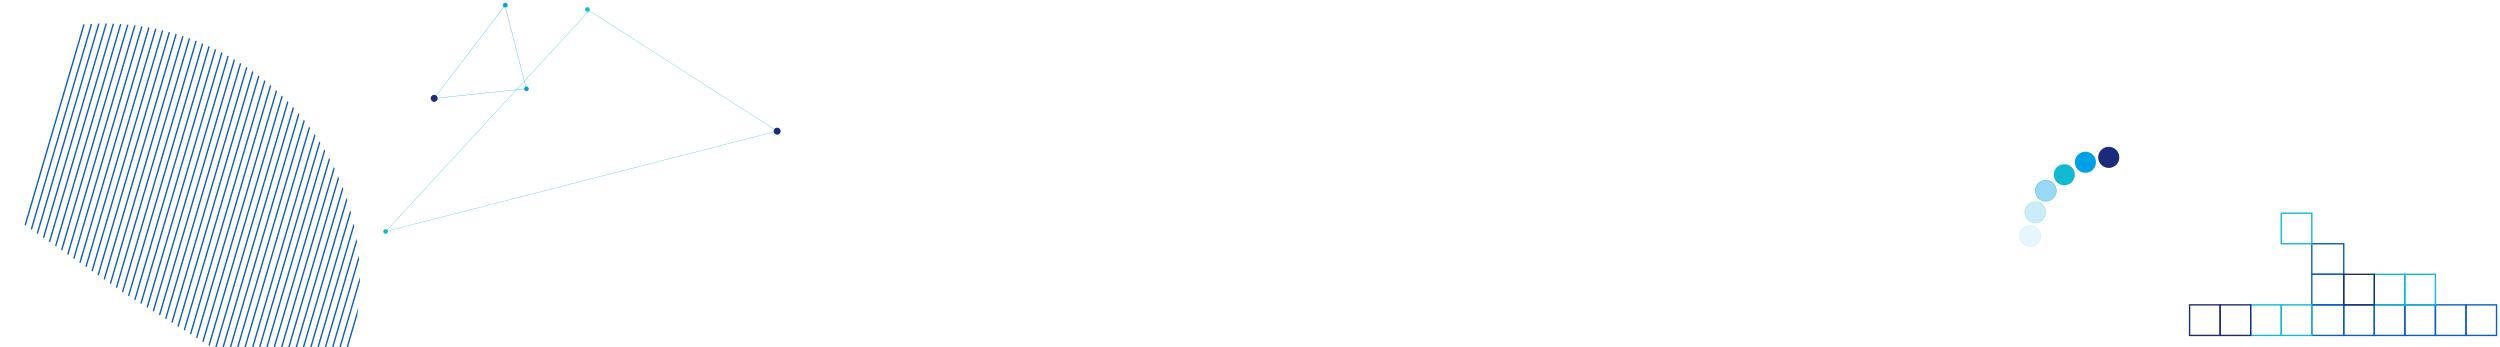 <?xml version="1.0" encoding="utf-8"?>
<!-- Generator: Adobe Illustrator 19.1.0, SVG Export Plug-In . SVG Version: 6.00 Build 0)  -->
<svg version="1.0" id="レイヤー_1" xmlns="http://www.w3.org/2000/svg" xmlns:xlink="http://www.w3.org/1999/xlink" x="0px"
	 y="0px" viewBox="0 0 1800 250" enable-background="new 0 0 1800 250" xml:space="preserve">
<g>
	<g>
		<g>
			<defs>
				<path id="SVGID_1_" d="M-76.8,97C-19,12.7,95.2-8.1,179,49.4s105.5,171.5,47.7,255.8L-76.8,97z"/>
			</defs>
			<clipPath id="SVGID_2_">
				<use xlink:href="#SVGID_1_"  overflow="visible"/>
			</clipPath>
			<g clip-path="url(#SVGID_2_)">
				<g>
					
						<line fill="none" stroke="#0A5DC1" stroke-linecap="round" stroke-linejoin="round" stroke-miterlimit="10" x1="212.1" y1="-499.8" x2="17" y2="166"/>
					
						<line fill="none" stroke="#0A5DC1" stroke-linecap="round" stroke-linejoin="round" stroke-miterlimit="10" x1="216.6" y1="-497" x2="21.5" y2="168.8"/>
					
						<line fill="none" stroke="#0A5DC1" stroke-linecap="round" stroke-linejoin="round" stroke-miterlimit="10" x1="221" y1="-494.3" x2="25.9" y2="171.5"/>
					
						<line fill="none" stroke="#0A5DC1" stroke-linecap="round" stroke-linejoin="round" stroke-miterlimit="10" x1="225.5" y1="-491.5" x2="30.4" y2="174.3"/>
					
						<line fill="none" stroke="#0A5DC1" stroke-linecap="round" stroke-linejoin="round" stroke-miterlimit="10" x1="230" y1="-488.8" x2="34.8" y2="177"/>
					
						<line fill="none" stroke="#0A5DC1" stroke-linecap="round" stroke-linejoin="round" stroke-miterlimit="10" x1="234.4" y1="-486" x2="39.3" y2="179.8"/>
					
						<line fill="none" stroke="#0A5DC1" stroke-linecap="round" stroke-linejoin="round" stroke-miterlimit="10" x1="238.9" y1="-483.3" x2="43.7" y2="182.5"/>
					
						<line fill="none" stroke="#0A5DC1" stroke-linecap="round" stroke-linejoin="round" stroke-miterlimit="10" x1="243.3" y1="-480.6" x2="48.2" y2="185.3"/>
					
						<line fill="none" stroke="#0A5DC1" stroke-linecap="round" stroke-linejoin="round" stroke-miterlimit="10" x1="247.8" y1="-477.8" x2="52.6" y2="188"/>
					
						<line fill="none" stroke="#0A5DC1" stroke-linecap="round" stroke-linejoin="round" stroke-miterlimit="10" x1="252.2" y1="-475.1" x2="57.1" y2="190.8"/>
					
						<line fill="none" stroke="#0A5DC1" stroke-linecap="round" stroke-linejoin="round" stroke-miterlimit="10" x1="256.7" y1="-472.3" x2="61.5" y2="193.5"/>
					
						<line fill="none" stroke="#0A5DC1" stroke-linecap="round" stroke-linejoin="round" stroke-miterlimit="10" x1="261.1" y1="-469.6" x2="66" y2="196.2"/>
					
						<line fill="none" stroke="#0A5DC1" stroke-linecap="round" stroke-linejoin="round" stroke-miterlimit="10" x1="265.6" y1="-466.8" x2="70.4" y2="199"/>
					
						<line fill="none" stroke="#0A5DC1" stroke-linecap="round" stroke-linejoin="round" stroke-miterlimit="10" x1="270" y1="-464.1" x2="74.9" y2="201.7"/>
					
						<line fill="none" stroke="#0A5DC1" stroke-linecap="round" stroke-linejoin="round" stroke-miterlimit="10" x1="274.5" y1="-461.3" x2="79.4" y2="204.5"/>
					
						<line fill="none" stroke="#0A5DC1" stroke-linecap="round" stroke-linejoin="round" stroke-miterlimit="10" x1="278.9" y1="-458.6" x2="83.8" y2="207.2"/>
					
						<line fill="none" stroke="#0A5DC1" stroke-linecap="round" stroke-linejoin="round" stroke-miterlimit="10" x1="283.4" y1="-455.8" x2="88.3" y2="210"/>
					
						<line fill="none" stroke="#0A5DC1" stroke-linecap="round" stroke-linejoin="round" stroke-miterlimit="10" x1="287.9" y1="-453.1" x2="92.7" y2="212.7"/>
					
						<line fill="none" stroke="#0A5DC1" stroke-linecap="round" stroke-linejoin="round" stroke-miterlimit="10" x1="292.3" y1="-450.4" x2="97.2" y2="215.5"/>
					
						<line fill="none" stroke="#0A5DC1" stroke-linecap="round" stroke-linejoin="round" stroke-miterlimit="10" x1="296.8" y1="-447.6" x2="101.6" y2="218.2"/>
					
						<line fill="none" stroke="#0A5DC1" stroke-linecap="round" stroke-linejoin="round" stroke-miterlimit="10" x1="301.2" y1="-444.9" x2="106.1" y2="221"/>
					
						<line fill="none" stroke="#0A5DC1" stroke-linecap="round" stroke-linejoin="round" stroke-miterlimit="10" x1="305.7" y1="-442.1" x2="110.5" y2="223.7"/>
					
						<line fill="none" stroke="#0A5DC1" stroke-linecap="round" stroke-linejoin="round" stroke-miterlimit="10" x1="310.1" y1="-439.4" x2="115" y2="226.4"/>
					
						<line fill="none" stroke="#0A5DC1" stroke-linecap="round" stroke-linejoin="round" stroke-miterlimit="10" x1="314.6" y1="-436.6" x2="119.4" y2="229.2"/>
					
						<line fill="none" stroke="#0A5DC1" stroke-linecap="round" stroke-linejoin="round" stroke-miterlimit="10" x1="319" y1="-433.9" x2="123.9" y2="231.9"/>
					
						<line fill="none" stroke="#0A5DC1" stroke-linecap="round" stroke-linejoin="round" stroke-miterlimit="10" x1="323.5" y1="-431.1" x2="128.3" y2="234.7"/>
					
						<line fill="none" stroke="#0A5DC1" stroke-linecap="round" stroke-linejoin="round" stroke-miterlimit="10" x1="327.9" y1="-428.4" x2="132.8" y2="237.4"/>
					
						<line fill="none" stroke="#0A5DC1" stroke-linecap="round" stroke-linejoin="round" stroke-miterlimit="10" x1="332.4" y1="-425.6" x2="137.3" y2="240.2"/>
					
						<line fill="none" stroke="#0A5DC1" stroke-linecap="round" stroke-linejoin="round" stroke-miterlimit="10" x1="336.8" y1="-422.9" x2="141.7" y2="242.9"/>
					
						<line fill="none" stroke="#0A5DC1" stroke-linecap="round" stroke-linejoin="round" stroke-miterlimit="10" x1="341.3" y1="-420.1" x2="146.2" y2="245.7"/>
					
						<line fill="none" stroke="#0A5DC1" stroke-linecap="round" stroke-linejoin="round" stroke-miterlimit="10" x1="345.8" y1="-417.4" x2="150.6" y2="248.4"/>
					
						<line fill="none" stroke="#0A5DC1" stroke-linecap="round" stroke-linejoin="round" stroke-miterlimit="10" x1="350.2" y1="-414.7" x2="155.1" y2="251.2"/>
					
						<line fill="none" stroke="#0A5DC1" stroke-linecap="round" stroke-linejoin="round" stroke-miterlimit="10" x1="354.7" y1="-411.9" x2="159.5" y2="253.9"/>
					
						<line fill="none" stroke="#0A5DC1" stroke-linecap="round" stroke-linejoin="round" stroke-miterlimit="10" x1="359.1" y1="-409.2" x2="164" y2="256.6"/>
					
						<line fill="none" stroke="#0A5DC1" stroke-linecap="round" stroke-linejoin="round" stroke-miterlimit="10" x1="363.6" y1="-406.4" x2="168.4" y2="259.4"/>
					
						<line fill="none" stroke="#0A5DC1" stroke-linecap="round" stroke-linejoin="round" stroke-miterlimit="10" x1="368" y1="-403.7" x2="172.9" y2="262.1"/>
					
						<line fill="none" stroke="#0A5DC1" stroke-linecap="round" stroke-linejoin="round" stroke-miterlimit="10" x1="376.9" y1="-398.2" x2="181.8" y2="267.6"/>
					
						<line fill="none" stroke="#0A5DC1" stroke-linecap="round" stroke-linejoin="round" stroke-miterlimit="10" x1="381.4" y1="-395.4" x2="186.2" y2="270.4"/>
					
						<line fill="none" stroke="#0A5DC1" stroke-linecap="round" stroke-linejoin="round" stroke-miterlimit="10" x1="385.8" y1="-392.7" x2="190.7" y2="273.1"/>
					
						<line fill="none" stroke="#0A5DC1" stroke-linecap="round" stroke-linejoin="round" stroke-miterlimit="10" x1="390.3" y1="-389.9" x2="195.2" y2="275.9"/>
					
						<line fill="none" stroke="#0A5DC1" stroke-linecap="round" stroke-linejoin="round" stroke-miterlimit="10" x1="394.7" y1="-387.2" x2="199.6" y2="278.6"/>
					
						<line fill="none" stroke="#0A5DC1" stroke-linecap="round" stroke-linejoin="round" stroke-miterlimit="10" x1="399.2" y1="-384.5" x2="204.1" y2="281.4"/>
					
						<line fill="none" stroke="#0A5DC1" stroke-linecap="round" stroke-linejoin="round" stroke-miterlimit="10" x1="403.7" y1="-381.7" x2="208.5" y2="284.1"/>
					
						<line fill="none" stroke="#0A5DC1" stroke-linecap="round" stroke-linejoin="round" stroke-miterlimit="10" x1="408.1" y1="-379" x2="213" y2="286.9"/>
					
						<line fill="none" stroke="#0A5DC1" stroke-linecap="round" stroke-linejoin="round" stroke-miterlimit="10" x1="412.6" y1="-376.2" x2="217.4" y2="289.6"/>
					
						<line fill="none" stroke="#0A5DC1" stroke-linecap="round" stroke-linejoin="round" stroke-miterlimit="10" x1="417" y1="-373.5" x2="221.9" y2="292.3"/>
					
						<line fill="none" stroke="#0A5DC1" stroke-linecap="round" stroke-linejoin="round" stroke-miterlimit="10" x1="421.5" y1="-370.7" x2="226.3" y2="295.1"/>
					
						<line fill="none" stroke="#0A5DC1" stroke-linecap="round" stroke-linejoin="round" stroke-miterlimit="10" x1="425.9" y1="-368" x2="230.8" y2="297.8"/>
					
						<line fill="none" stroke="#0A5DC1" stroke-linecap="round" stroke-linejoin="round" stroke-miterlimit="10" x1="430.4" y1="-365.2" x2="235.2" y2="300.6"/>
					
						<line fill="none" stroke="#0A5DC1" stroke-linecap="round" stroke-linejoin="round" stroke-miterlimit="10" x1="434.8" y1="-362.5" x2="239.7" y2="303.3"/>
					
						<line fill="none" stroke="#0A5DC1" stroke-linecap="round" stroke-linejoin="round" stroke-miterlimit="10" x1="439.3" y1="-359.7" x2="244.1" y2="306.1"/>
					
						<line fill="none" stroke="#0A5DC1" stroke-linecap="round" stroke-linejoin="round" stroke-miterlimit="10" x1="443.7" y1="-357" x2="248.6" y2="308.8"/>
					
						<line fill="none" stroke="#0A5DC1" stroke-linecap="round" stroke-linejoin="round" stroke-miterlimit="10" x1="448.2" y1="-354.3" x2="253.1" y2="311.6"/>
					
						<line fill="none" stroke="#0A5DC1" stroke-linecap="round" stroke-linejoin="round" stroke-miterlimit="10" x1="452.6" y1="-351.5" x2="257.5" y2="314.3"/>
					
						<line fill="none" stroke="#0A5DC1" stroke-linecap="round" stroke-linejoin="round" stroke-miterlimit="10" x1="457.1" y1="-348.8" x2="262" y2="317.1"/>
					
						<line fill="none" stroke="#0A5DC1" stroke-linecap="round" stroke-linejoin="round" stroke-miterlimit="10" x1="461.6" y1="-346" x2="266.4" y2="319.8"/>
					
						<line fill="none" stroke="#0A5DC1" stroke-linecap="round" stroke-linejoin="round" stroke-miterlimit="10" x1="470.5" y1="-340.5" x2="275.3" y2="325.3"/>
					
						<line fill="none" stroke="#0A5DC1" stroke-linecap="round" stroke-linejoin="round" stroke-miterlimit="10" x1="474.9" y1="-337.8" x2="279.8" y2="328"/>
					
						<line fill="none" stroke="#0A5DC1" stroke-linecap="round" stroke-linejoin="round" stroke-miterlimit="10" x1="479.4" y1="-335" x2="284.2" y2="330.8"/>
					
						<line fill="none" stroke="#0A5DC1" stroke-linecap="round" stroke-linejoin="round" stroke-miterlimit="10" x1="483.8" y1="-332.3" x2="288.7" y2="333.5"/>
					
						<line fill="none" stroke="#0A5DC1" stroke-linecap="round" stroke-linejoin="round" stroke-miterlimit="10" x1="488.3" y1="-329.5" x2="293.1" y2="336.3"/>
					
						<line fill="none" stroke="#0A5DC1" stroke-linecap="round" stroke-linejoin="round" stroke-miterlimit="10" x1="492.7" y1="-326.8" x2="297.6" y2="339"/>
					
						<line fill="none" stroke="#0A5DC1" stroke-linecap="round" stroke-linejoin="round" stroke-miterlimit="10" x1="497.2" y1="-324" x2="302" y2="341.8"/>
					
						<line fill="none" stroke="#0A5DC1" stroke-linecap="round" stroke-linejoin="round" stroke-miterlimit="10" x1="501.6" y1="-321.3" x2="306.5" y2="344.5"/>
					
						<line fill="none" stroke="#0A5DC1" stroke-linecap="round" stroke-linejoin="round" stroke-miterlimit="10" x1="506.1" y1="-318.6" x2="311" y2="347.3"/>
					
						<line fill="none" stroke="#0A5DC1" stroke-linecap="round" stroke-linejoin="round" stroke-miterlimit="10" x1="510.5" y1="-315.8" x2="315.4" y2="350"/>
					
						<line fill="none" stroke="#0A5DC1" stroke-linecap="round" stroke-linejoin="round" stroke-miterlimit="10" x1="515" y1="-313.1" x2="319.9" y2="352.7"/>
					
						<line fill="none" stroke="#0A5DC1" stroke-linecap="round" stroke-linejoin="round" stroke-miterlimit="10" x1="519.5" y1="-310.3" x2="324.3" y2="355.5"/>
					
						<line fill="none" stroke="#0A5DC1" stroke-linecap="round" stroke-linejoin="round" stroke-miterlimit="10" x1="523.9" y1="-307.6" x2="328.8" y2="358.2"/>
					
						<line fill="none" stroke="#0A5DC1" stroke-linecap="round" stroke-linejoin="round" stroke-miterlimit="10" x1="528.4" y1="-304.8" x2="333.2" y2="361"/>
					
						<line fill="none" stroke="#0A5DC1" stroke-linecap="round" stroke-linejoin="round" stroke-miterlimit="10" x1="532.8" y1="-302.1" x2="337.7" y2="363.7"/>
					
						<line fill="none" stroke="#0A5DC1" stroke-linecap="round" stroke-linejoin="round" stroke-miterlimit="10" x1="537.3" y1="-299.3" x2="342.1" y2="366.5"/>
					
						<line fill="none" stroke="#0A5DC1" stroke-linecap="round" stroke-linejoin="round" stroke-miterlimit="10" x1="541.7" y1="-296.6" x2="346.6" y2="369.2"/>
					
						<line fill="none" stroke="#0A5DC1" stroke-linecap="round" stroke-linejoin="round" stroke-miterlimit="10" x1="546.2" y1="-293.8" x2="351" y2="372"/>
					
						<line fill="none" stroke="#0A5DC1" stroke-linecap="round" stroke-linejoin="round" stroke-miterlimit="10" x1="550.6" y1="-291.1" x2="355.5" y2="374.7"/>
					
						<line fill="none" stroke="#0A5DC1" stroke-linecap="round" stroke-linejoin="round" stroke-miterlimit="10" x1="555.1" y1="-288.4" x2="359.9" y2="377.5"/>
					
						<line fill="none" stroke="#0A5DC1" stroke-linecap="round" stroke-linejoin="round" stroke-miterlimit="10" x1="559.5" y1="-285.6" x2="364.4" y2="380.2"/>
					
						<line fill="none" stroke="#0A5DC1" stroke-linecap="round" stroke-linejoin="round" stroke-miterlimit="10" x1="564" y1="-282.9" x2="368.9" y2="383"/>
					
						<line fill="none" stroke="#0A5DC1" stroke-linecap="round" stroke-linejoin="round" stroke-miterlimit="10" x1="568.4" y1="-280.1" x2="373.3" y2="385.7"/>
					
						<line fill="none" stroke="#0A5DC1" stroke-linecap="round" stroke-linejoin="round" stroke-miterlimit="10" x1="572.9" y1="-277.4" x2="377.8" y2="388.4"/>
					
						<line fill="none" stroke="#0A5DC1" stroke-linecap="round" stroke-linejoin="round" stroke-miterlimit="10" x1="577.4" y1="-274.6" x2="382.2" y2="391.2"/>
					
						<line fill="none" stroke="#0A5DC1" stroke-linecap="round" stroke-linejoin="round" stroke-miterlimit="10" x1="581.8" y1="-271.9" x2="386.7" y2="393.9"/>
					
						<line fill="none" stroke="#0A5DC1" stroke-linecap="round" stroke-linejoin="round" stroke-miterlimit="10" x1="586.3" y1="-269.1" x2="391.1" y2="396.7"/>
					
						<line fill="none" stroke="#0A5DC1" stroke-linecap="round" stroke-linejoin="round" stroke-miterlimit="10" x1="371.1" y1="-395.5" x2="176" y2="270.3"/>
					
						<line fill="none" stroke="#0A5DC1" stroke-linecap="round" stroke-linejoin="round" stroke-miterlimit="10" x1="465.3" y1="-340" x2="270.2" y2="325.8"/>
				</g>
				<g>
					
						<line fill="none" stroke="#0A5DC1" stroke-linecap="round" stroke-linejoin="round" stroke-miterlimit="10" x1="590.3" y1="-267" x2="395.2" y2="398.9"/>
					
						<line fill="none" stroke="#0A5DC1" stroke-linecap="round" stroke-linejoin="round" stroke-miterlimit="10" x1="594.8" y1="-264.2" x2="399.6" y2="401.6"/>
					
						<line fill="none" stroke="#0A5DC1" stroke-linecap="round" stroke-linejoin="round" stroke-miterlimit="10" x1="599.2" y1="-261.5" x2="404.1" y2="404.4"/>
					
						<line fill="none" stroke="#0A5DC1" stroke-linecap="round" stroke-linejoin="round" stroke-miterlimit="10" x1="603.7" y1="-258.7" x2="408.5" y2="407.1"/>
					
						<line fill="none" stroke="#0A5DC1" stroke-linecap="round" stroke-linejoin="round" stroke-miterlimit="10" x1="608.1" y1="-256" x2="413" y2="409.8"/>
					
						<line fill="none" stroke="#0A5DC1" stroke-linecap="round" stroke-linejoin="round" stroke-miterlimit="10" x1="612.6" y1="-253.2" x2="417.4" y2="412.6"/>
					
						<line fill="none" stroke="#0A5DC1" stroke-linecap="round" stroke-linejoin="round" stroke-miterlimit="10" x1="617" y1="-250.5" x2="421.9" y2="415.3"/>
					
						<line fill="none" stroke="#0A5DC1" stroke-linecap="round" stroke-linejoin="round" stroke-miterlimit="10" x1="621.5" y1="-247.7" x2="426.3" y2="418.1"/>
					
						<line fill="none" stroke="#0A5DC1" stroke-linecap="round" stroke-linejoin="round" stroke-miterlimit="10" x1="625.9" y1="-245" x2="430.8" y2="420.8"/>
					
						<line fill="none" stroke="#0A5DC1" stroke-linecap="round" stroke-linejoin="round" stroke-miterlimit="10" x1="630.4" y1="-242.2" x2="435.2" y2="423.6"/>
					
						<line fill="none" stroke="#0A5DC1" stroke-linecap="round" stroke-linejoin="round" stroke-miterlimit="10" x1="634.8" y1="-239.5" x2="439.7" y2="426.3"/>
					
						<line fill="none" stroke="#0A5DC1" stroke-linecap="round" stroke-linejoin="round" stroke-miterlimit="10" x1="639.3" y1="-236.7" x2="444.2" y2="429.1"/>
					
						<line fill="none" stroke="#0A5DC1" stroke-linecap="round" stroke-linejoin="round" stroke-miterlimit="10" x1="643.7" y1="-234" x2="448.6" y2="431.8"/>
					
						<line fill="none" stroke="#0A5DC1" stroke-linecap="round" stroke-linejoin="round" stroke-miterlimit="10" x1="648.2" y1="-231.3" x2="453.1" y2="434.6"/>
					
						<line fill="none" stroke="#0A5DC1" stroke-linecap="round" stroke-linejoin="round" stroke-miterlimit="10" x1="652.7" y1="-228.5" x2="457.5" y2="437.3"/>
					
						<line fill="none" stroke="#0A5DC1" stroke-linecap="round" stroke-linejoin="round" stroke-miterlimit="10" x1="657.1" y1="-225.8" x2="462" y2="440"/>
					
						<line fill="none" stroke="#0A5DC1" stroke-linecap="round" stroke-linejoin="round" stroke-miterlimit="10" x1="661.6" y1="-223" x2="466.4" y2="442.8"/>
					
						<line fill="none" stroke="#0A5DC1" stroke-linecap="round" stroke-linejoin="round" stroke-miterlimit="10" x1="666" y1="-220.3" x2="470.9" y2="445.5"/>
					
						<line fill="none" stroke="#0A5DC1" stroke-linecap="round" stroke-linejoin="round" stroke-miterlimit="10" x1="670.5" y1="-217.5" x2="475.3" y2="448.3"/>
					
						<line fill="none" stroke="#0A5DC1" stroke-linecap="round" stroke-linejoin="round" stroke-miterlimit="10" x1="674.9" y1="-214.8" x2="479.8" y2="451"/>
					
						<line fill="none" stroke="#0A5DC1" stroke-linecap="round" stroke-linejoin="round" stroke-miterlimit="10" x1="679.4" y1="-212" x2="484.2" y2="453.8"/>
					
						<line fill="none" stroke="#0A5DC1" stroke-linecap="round" stroke-linejoin="round" stroke-miterlimit="10" x1="683.8" y1="-209.3" x2="488.7" y2="456.5"/>
					
						<line fill="none" stroke="#0A5DC1" stroke-linecap="round" stroke-linejoin="round" stroke-miterlimit="10" x1="688.3" y1="-206.5" x2="493.1" y2="459.3"/>
					
						<line fill="none" stroke="#0A5DC1" stroke-linecap="round" stroke-linejoin="round" stroke-miterlimit="10" x1="692.7" y1="-203.8" x2="497.6" y2="462"/>
					
						<line fill="none" stroke="#0A5DC1" stroke-linecap="round" stroke-linejoin="round" stroke-miterlimit="10" x1="697.2" y1="-201.1" x2="502.1" y2="464.8"/>
					
						<line fill="none" stroke="#0A5DC1" stroke-linecap="round" stroke-linejoin="round" stroke-miterlimit="10" x1="701.6" y1="-198.3" x2="506.5" y2="467.5"/>
					
						<line fill="none" stroke="#0A5DC1" stroke-linecap="round" stroke-linejoin="round" stroke-miterlimit="10" x1="706.1" y1="-195.6" x2="511" y2="470.3"/>
					
						<line fill="none" stroke="#0A5DC1" stroke-linecap="round" stroke-linejoin="round" stroke-miterlimit="10" x1="710.6" y1="-192.8" x2="515.4" y2="473"/>
					
						<line fill="none" stroke="#0A5DC1" stroke-linecap="round" stroke-linejoin="round" stroke-miterlimit="10" x1="715" y1="-190.1" x2="519.9" y2="475.7"/>
					
						<line fill="none" stroke="#0A5DC1" stroke-linecap="round" stroke-linejoin="round" stroke-miterlimit="10" x1="719.5" y1="-187.3" x2="524.3" y2="478.5"/>
					
						<line fill="none" stroke="#0A5DC1" stroke-linecap="round" stroke-linejoin="round" stroke-miterlimit="10" x1="723.9" y1="-184.6" x2="528.8" y2="481.2"/>
					
						<line fill="none" stroke="#0A5DC1" stroke-linecap="round" stroke-linejoin="round" stroke-miterlimit="10" x1="728.4" y1="-181.8" x2="533.2" y2="484"/>
					
						<line fill="none" stroke="#0A5DC1" stroke-linecap="round" stroke-linejoin="round" stroke-miterlimit="10" x1="732.8" y1="-179.1" x2="537.7" y2="486.7"/>
					
						<line fill="none" stroke="#0A5DC1" stroke-linecap="round" stroke-linejoin="round" stroke-miterlimit="10" x1="737.3" y1="-176.3" x2="542.1" y2="489.5"/>
					
						<line fill="none" stroke="#0A5DC1" stroke-linecap="round" stroke-linejoin="round" stroke-miterlimit="10" x1="741.7" y1="-173.6" x2="546.6" y2="492.2"/>
					
						<line fill="none" stroke="#0A5DC1" stroke-linecap="round" stroke-linejoin="round" stroke-miterlimit="10" x1="746.2" y1="-170.9" x2="551" y2="495"/>
					
						<line fill="none" stroke="#0A5DC1" stroke-linecap="round" stroke-linejoin="round" stroke-miterlimit="10" x1="755.1" y1="-165.4" x2="560" y2="500.5"/>
					
						<line fill="none" stroke="#0A5DC1" stroke-linecap="round" stroke-linejoin="round" stroke-miterlimit="10" x1="759.5" y1="-162.6" x2="564.4" y2="503.2"/>
					
						<line fill="none" stroke="#0A5DC1" stroke-linecap="round" stroke-linejoin="round" stroke-miterlimit="10" x1="764" y1="-159.9" x2="568.9" y2="505.9"/>
					
						<line fill="none" stroke="#0A5DC1" stroke-linecap="round" stroke-linejoin="round" stroke-miterlimit="10" x1="768.5" y1="-157.1" x2="573.3" y2="508.7"/>
					
						<line fill="none" stroke="#0A5DC1" stroke-linecap="round" stroke-linejoin="round" stroke-miterlimit="10" x1="772.9" y1="-154.4" x2="577.8" y2="511.4"/>
					
						<line fill="none" stroke="#0A5DC1" stroke-linecap="round" stroke-linejoin="round" stroke-miterlimit="10" x1="777.4" y1="-151.6" x2="582.2" y2="514.2"/>
					
						<line fill="none" stroke="#0A5DC1" stroke-linecap="round" stroke-linejoin="round" stroke-miterlimit="10" x1="781.8" y1="-148.9" x2="586.7" y2="516.9"/>
					
						<line fill="none" stroke="#0A5DC1" stroke-linecap="round" stroke-linejoin="round" stroke-miterlimit="10" x1="786.3" y1="-146.1" x2="591.1" y2="519.7"/>
					
						<line fill="none" stroke="#0A5DC1" stroke-linecap="round" stroke-linejoin="round" stroke-miterlimit="10" x1="790.7" y1="-143.4" x2="595.6" y2="522.4"/>
					
						<line fill="none" stroke="#0A5DC1" stroke-linecap="round" stroke-linejoin="round" stroke-miterlimit="10" x1="795.2" y1="-140.7" x2="600" y2="525.2"/>
					
						<line fill="none" stroke="#0A5DC1" stroke-linecap="round" stroke-linejoin="round" stroke-miterlimit="10" x1="799.6" y1="-137.9" x2="604.5" y2="527.9"/>
					
						<line fill="none" stroke="#0A5DC1" stroke-linecap="round" stroke-linejoin="round" stroke-miterlimit="10" x1="804.1" y1="-135.2" x2="609" y2="530.7"/>
					
						<line fill="none" stroke="#0A5DC1" stroke-linecap="round" stroke-linejoin="round" stroke-miterlimit="10" x1="808.5" y1="-132.4" x2="613.4" y2="533.4"/>
					
						<line fill="none" stroke="#0A5DC1" stroke-linecap="round" stroke-linejoin="round" stroke-miterlimit="10" x1="813" y1="-129.7" x2="617.9" y2="536.1"/>
					
						<line fill="none" stroke="#0A5DC1" stroke-linecap="round" stroke-linejoin="round" stroke-miterlimit="10" x1="817.4" y1="-126.9" x2="622.3" y2="538.9"/>
					
						<line fill="none" stroke="#0A5DC1" stroke-linecap="round" stroke-linejoin="round" stroke-miterlimit="10" x1="821.9" y1="-124.2" x2="626.8" y2="541.6"/>
					
						<line fill="none" stroke="#0A5DC1" stroke-linecap="round" stroke-linejoin="round" stroke-miterlimit="10" x1="826.4" y1="-121.4" x2="631.2" y2="544.4"/>
					
						<line fill="none" stroke="#0A5DC1" stroke-linecap="round" stroke-linejoin="round" stroke-miterlimit="10" x1="830.8" y1="-118.7" x2="635.7" y2="547.1"/>
					
						<line fill="none" stroke="#0A5DC1" stroke-linecap="round" stroke-linejoin="round" stroke-miterlimit="10" x1="835.3" y1="-115.9" x2="640.1" y2="549.9"/>
					
						<line fill="none" stroke="#0A5DC1" stroke-linecap="round" stroke-linejoin="round" stroke-miterlimit="10" x1="839.7" y1="-113.2" x2="644.6" y2="552.6"/>
					
						<line fill="none" stroke="#0A5DC1" stroke-linecap="round" stroke-linejoin="round" stroke-miterlimit="10" x1="848.6" y1="-107.7" x2="653.5" y2="558.1"/>
					
						<line fill="none" stroke="#0A5DC1" stroke-linecap="round" stroke-linejoin="round" stroke-miterlimit="10" x1="853.1" y1="-105" x2="657.9" y2="560.9"/>
					
						<line fill="none" stroke="#0A5DC1" stroke-linecap="round" stroke-linejoin="round" stroke-miterlimit="10" x1="857.5" y1="-102.2" x2="662.4" y2="563.6"/>
					
						<line fill="none" stroke="#0A5DC1" stroke-linecap="round" stroke-linejoin="round" stroke-miterlimit="10" x1="862" y1="-99.5" x2="666.9" y2="566.3"/>
					
						<line fill="none" stroke="#0A5DC1" stroke-linecap="round" stroke-linejoin="round" stroke-miterlimit="10" x1="866.4" y1="-96.7" x2="671.3" y2="569.1"/>
					
						<line fill="none" stroke="#0A5DC1" stroke-linecap="round" stroke-linejoin="round" stroke-miterlimit="10" x1="870.9" y1="-94" x2="675.8" y2="571.8"/>
					
						<line fill="none" stroke="#0A5DC1" stroke-linecap="round" stroke-linejoin="round" stroke-miterlimit="10" x1="875.3" y1="-91.2" x2="680.2" y2="574.6"/>
					
						<line fill="none" stroke="#0A5DC1" stroke-linecap="round" stroke-linejoin="round" stroke-miterlimit="10" x1="879.8" y1="-88.5" x2="684.7" y2="577.3"/>
					
						<line fill="none" stroke="#0A5DC1" stroke-linecap="round" stroke-linejoin="round" stroke-miterlimit="10" x1="884.3" y1="-85.7" x2="689.1" y2="580.1"/>
					
						<line fill="none" stroke="#0A5DC1" stroke-linecap="round" stroke-linejoin="round" stroke-miterlimit="10" x1="888.7" y1="-83" x2="693.6" y2="582.8"/>
					
						<line fill="none" stroke="#0A5DC1" stroke-linecap="round" stroke-linejoin="round" stroke-miterlimit="10" x1="893.2" y1="-80.2" x2="698" y2="585.6"/>
					
						<line fill="none" stroke="#0A5DC1" stroke-linecap="round" stroke-linejoin="round" stroke-miterlimit="10" x1="897.6" y1="-77.5" x2="702.5" y2="588.3"/>
					
						<line fill="none" stroke="#0A5DC1" stroke-linecap="round" stroke-linejoin="round" stroke-miterlimit="10" x1="902.1" y1="-74.8" x2="706.9" y2="591.1"/>
					
						<line fill="none" stroke="#0A5DC1" stroke-linecap="round" stroke-linejoin="round" stroke-miterlimit="10" x1="906.5" y1="-72" x2="711.4" y2="593.8"/>
					
						<line fill="none" stroke="#0A5DC1" stroke-linecap="round" stroke-linejoin="round" stroke-miterlimit="10" x1="911" y1="-69.3" x2="715.8" y2="596.6"/>
					
						<line fill="none" stroke="#0A5DC1" stroke-linecap="round" stroke-linejoin="round" stroke-miterlimit="10" x1="915.4" y1="-66.5" x2="720.3" y2="599.3"/>
					
						<line fill="none" stroke="#0A5DC1" stroke-linecap="round" stroke-linejoin="round" stroke-miterlimit="10" x1="919.9" y1="-63.8" x2="724.8" y2="602"/>
					
						<line fill="none" stroke="#0A5DC1" stroke-linecap="round" stroke-linejoin="round" stroke-miterlimit="10" x1="924.3" y1="-61" x2="729.2" y2="604.8"/>
					
						<line fill="none" stroke="#0A5DC1" stroke-linecap="round" stroke-linejoin="round" stroke-miterlimit="10" x1="928.8" y1="-58.3" x2="733.7" y2="607.5"/>
					
						<line fill="none" stroke="#0A5DC1" stroke-linecap="round" stroke-linejoin="round" stroke-miterlimit="10" x1="933.2" y1="-55.5" x2="738.1" y2="610.3"/>
					
						<line fill="none" stroke="#0A5DC1" stroke-linecap="round" stroke-linejoin="round" stroke-miterlimit="10" x1="937.7" y1="-52.8" x2="742.6" y2="613"/>
					
						<line fill="none" stroke="#0A5DC1" stroke-linecap="round" stroke-linejoin="round" stroke-miterlimit="10" x1="942.2" y1="-50" x2="747" y2="615.8"/>
					
						<line fill="none" stroke="#0A5DC1" stroke-linecap="round" stroke-linejoin="round" stroke-miterlimit="10" x1="946.6" y1="-47.3" x2="751.5" y2="618.5"/>
					
						<line fill="none" stroke="#0A5DC1" stroke-linecap="round" stroke-linejoin="round" stroke-miterlimit="10" x1="951.1" y1="-44.6" x2="755.9" y2="621.3"/>
					
						<line fill="none" stroke="#0A5DC1" stroke-linecap="round" stroke-linejoin="round" stroke-miterlimit="10" x1="955.5" y1="-41.8" x2="760.4" y2="624"/>
					
						<line fill="none" stroke="#0A5DC1" stroke-linecap="round" stroke-linejoin="round" stroke-miterlimit="10" x1="960" y1="-39.1" x2="764.8" y2="626.8"/>
					
						<line fill="none" stroke="#0A5DC1" stroke-linecap="round" stroke-linejoin="round" stroke-miterlimit="10" x1="964.4" y1="-36.3" x2="769.3" y2="629.5"/>
					
						<line fill="none" stroke="#0A5DC1" stroke-linecap="round" stroke-linejoin="round" stroke-miterlimit="10" x1="749.7" y1="-163.5" x2="554.5" y2="502.3"/>
					
						<line fill="none" stroke="#0A5DC1" stroke-linecap="round" stroke-linejoin="round" stroke-miterlimit="10" x1="844.5" y1="-112.8" x2="649.3" y2="553"/>
				</g>
			</g>
		</g>
	</g>
	<g>
		<polyline fill="none" stroke="#00A0E9" stroke-width="0.196" stroke-miterlimit="10" points="364,5.4 378.9,63.9 312.6,70.8 
			363.8,3.7 		"/>
		<g>
			<path fill="#1B2B79" d="M315.1,70.5c-0.2-1.4-1.5-2.4-2.8-2.2c-1.4,0.2-2.4,1.5-2.2,2.8c0.2,1.4,1.5,2.4,2.8,2.2
				C314.3,73.1,315.3,71.8,315.1,70.5z"/>
			<circle fill="#00A0E9" cx="363.8" cy="3.7" r="1.7"/>
		</g>
		<g>
			<path fill="#00A0E9" d="M380.7,63.7c-0.1-0.9-1-1.6-1.9-1.4c-0.9,0.1-1.6,1-1.4,1.9c0.1,0.9,1,1.6,1.9,1.4
				C380.2,65.5,380.9,64.6,380.7,63.7z"/>
		</g>
	</g>
	<g>
		<polyline fill="none" stroke="#11BAD1" stroke-width="0.196" stroke-miterlimit="10" points="423.6,8.4 277.8,166.6 559.5,94.4 
			422.9,6.8 		"/>
		<g>
			<path fill="#1B2B79" d="M557.2,95.4c-0.5-1.3,0.1-2.8,1.4-3.3c1.3-0.5,2.8,0.1,3.3,1.4s-0.1,2.8-1.4,3.3
				C559.2,97.3,557.7,96.7,557.2,95.4z"/>
			<path fill="#11BAD1" d="M421.4,7.5c-0.4-0.9,0.1-1.8,0.9-2.2c0.9-0.4,1.8,0.1,2.2,0.9c0.4,0.9-0.1,1.8-0.9,2.2
				C422.7,8.7,421.7,8.3,421.4,7.5z"/>
		</g>
		<g>
			<path fill="#11BAD1" d="M276.1,167.3c-0.4-0.9,0.1-1.8,0.9-2.2c0.9-0.4,1.8,0.1,2.2,0.9c0.4,0.9-0.1,1.8-0.9,2.2
				C277.5,168.6,276.5,168.2,276.1,167.3z"/>
		</g>
	</g>
	<g>
		<circle fill="#1B2B79" cx="1518.3" cy="113.3" r="7.6"/>
		<circle fill="#00A0E9" cx="1501.5" cy="116.8" r="7.6"/>
		<circle fill="#11BAD1" cx="1486.3" cy="125.8" r="7.6"/>
		
			<circle opacity="0.4" fill="#00A0E9" stroke="#00A0E9" stroke-width="0.534" stroke-linecap="round" stroke-linejoin="round" stroke-miterlimit="10" enable-background="new    " cx="1473" cy="137.3" r="7.6"/>
		
			<circle opacity="0.2" fill="#00A0E9" stroke="#00A0E9" stroke-width="0.534" stroke-linecap="round" stroke-linejoin="round" stroke-miterlimit="10" enable-background="new    " cx="1465.4" cy="152.8" r="7.6"/>
		
			<circle opacity="0.1" fill="#00A0E9" stroke="#00A0E9" stroke-width="0.534" stroke-linecap="round" stroke-linejoin="round" stroke-miterlimit="10" enable-background="new    " cx="1461.7" cy="169.9" r="7.6"/>
	</g>
	<g>
		<path fill="#0A5DC1" d="M1797,220v21h-21v-21H1797 M1798,219h-23v23h23V219L1798,219z"/>
	</g>
	<g>
		<path fill="#0A5DC1" d="M1775,220v21h-21v-21H1775 M1776,219h-23v23h23V219L1776,219z"/>
	</g>
	<g>
		<path fill="#0A5DC1" d="M1753,220v21h-21v-21H1753 M1754,219h-23v23h23V219L1754,219z"/>
	</g>
	<g>
		<path fill="#0A5DC1" d="M1710,220h21v21h-21V220 M1709,219v23h23v-23H1709L1709,219z"/>
	</g>
	<g>
		<path fill="#0A5DC1" d="M1709,220v21h-21v-21H1709 M1710,219h-23v23h23V219L1710,219z"/>
	</g>
	<g>
		<path fill="#0A5DC1" d="M1687,220v21h-22v-21H1687 M1688,219h-24v23h24V219L1688,219z"/>
	</g>
	<g>
		<path fill="#0A5DC1" d="M1687,198v21h-22v-21H1687 M1688,197h-24v23h24V197L1688,197z"/>
	</g>
	<g>
		<path fill="#0A5DC1" d="M1687,176v21h-22v-21H1687 M1688,175h-24v23h24V175L1688,175z"/>
	</g>
	<g>
		<path fill="#11BAD1" d="M1664,220v21h-21v-21H1664 M1665,219h-23v23h23V219L1665,219z"/>
	</g>
	<g>
		<path fill="#11BAD1" d="M1664,154v21h-21v-21H1664 M1665,153h-23v23h23V153L1665,153z"/>
	</g>
	<g>
		<path fill="#11BAD1" d="M1642,220v21h-21v-21H1642 M1643,219h-23v23h23V219L1643,219z"/>
	</g>
	<g>
		<path fill="#1B2B79" d="M1599,220h21v21h-21V220 M1598,219v23h23v-23H1598L1598,219z"/>
	</g>
	<g>
		<path fill="#11BAD1" d="M1732,198h21v21h-21V198 M1731,197v23h23v-23H1731L1731,197z"/>
	</g>
	<g>
		<path fill="#11BAD1" d="M1731,198v21h-21v-21H1731 M1732,197h-23v23h23V197L1732,197z"/>
	</g>
	<g>
		<path fill="#1B2B79" d="M1709,198v21h-21v-21H1709 M1710,197h-23v23h23V197L1710,197z"/>
	</g>
	<g>
		<path fill="#1B2B79" d="M1598,220v21h-21v-21H1598 M1599,219h-23v23h23V219L1599,219z"/>
	</g>
</g>
</svg>
